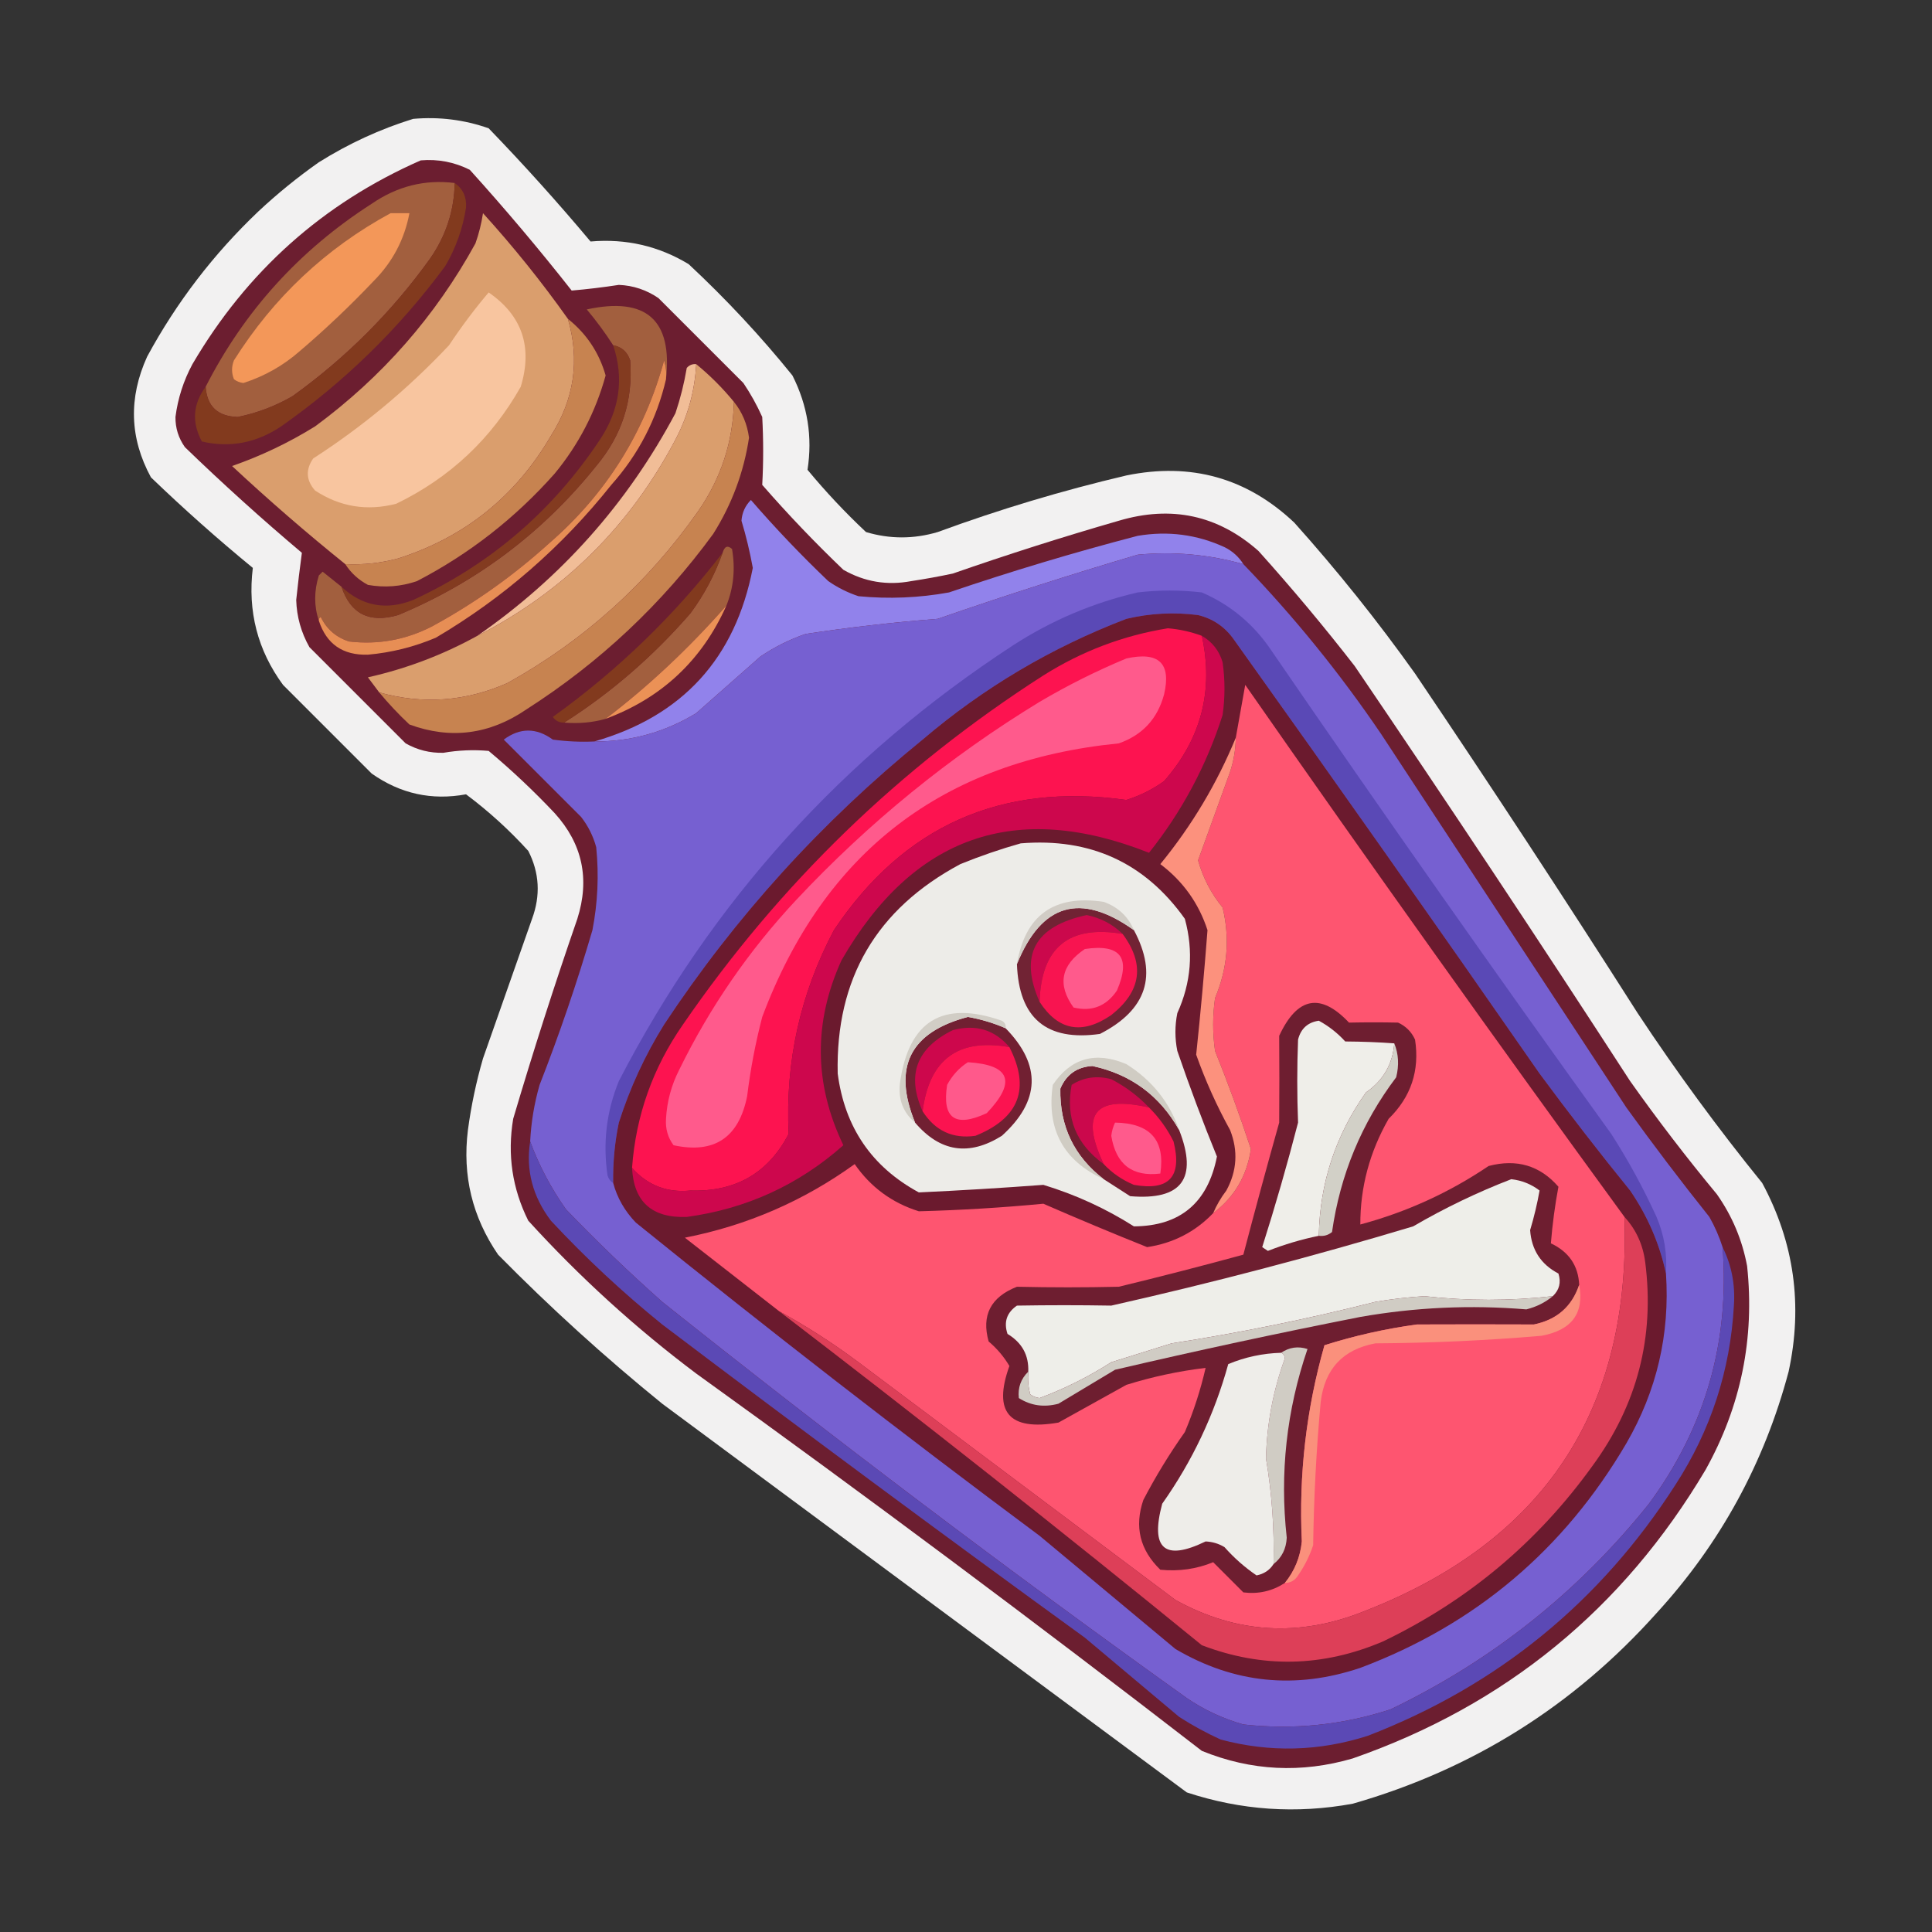 <?xml version="1.0" encoding="UTF-8"?>
<!DOCTYPE svg PUBLIC "-//W3C//DTD SVG 1.1//EN" "http://www.w3.org/Graphics/SVG/1.1/DTD/svg11.dtd">
<svg xmlns="http://www.w3.org/2000/svg" version="1.1" width="512px" height="512px" style="shape-rendering:geometricPrecision; text-rendering:geometricPrecision; image-rendering:optimizeQuality; fill-rule:evenodd; clip-rule:evenodd" xmlns:xlink="http://www.w3.org/1999/xlink">
<rect width="100%" height="100%" fill="#333333" stroke="none"/>
<g><path style="opacity:0.943" fill="#fdfcfc" d="M 109.5,31.5 C 116.391,30.901 123.058,31.735 129.5,34C 138.87,43.702 147.87,53.702 156.5,64C 165.889,63.193 174.556,65.193 182.5,70C 192.429,79.257 201.595,89.091 210,99.5C 214.025,107.445 215.359,115.778 214,124.5C 218.8,130.302 223.967,135.802 229.5,141C 235.809,142.883 242.142,142.883 248.5,141C 264.872,134.987 281.539,129.987 298.5,126C 315.623,122.486 330.456,126.652 343,138.5C 354.427,151.256 365.093,164.589 375,178.5C 395.06,208.23 414.727,238.23 434,268.5C 444.267,284.033 455.267,299.033 467,313.5C 475.479,329.246 477.812,345.913 474,363.5C 467.538,387.764 455.871,409.097 439,427.5C 417.018,452.074 390.184,468.907 358.5,478C 343.545,480.749 328.879,479.749 314.5,475C 268.167,440.667 221.833,406.333 175.5,372C 160.256,359.632 145.756,346.465 132,332.5C 125.17,322.532 122.504,311.532 124,299.5C 124.857,293.07 126.191,286.737 128,280.5C 132.333,268.167 136.667,255.833 141,243.5C 143.29,237.299 142.957,231.299 140,225.5C 134.949,219.946 129.449,214.946 123.5,210.5C 114.418,212.183 106.085,210.35 98.5,205C 90.613,197.113 82.779,189.279 75,181.5C 68.265,172.321 65.599,161.988 67,150.5C 57.703,142.871 48.703,134.871 40,126.5C 34.35,116.11 34.016,105.444 39,94.5C 46.773,80.136 56.607,67.302 68.5,56C 73.543,51.288 78.877,46.955 84.5,43C 92.425,38.034 100.759,34.2 109.5,31.5 Z"/></g>
<g><path style="opacity:1" fill="#6c1e30" d="M 111.5,42.5 C 116.08,42.113 120.414,42.947 124.5,45C 133.876,55.373 142.876,66.04 151.5,77C 155.621,76.647 159.788,76.147 164,75.5C 167.817,75.656 171.317,76.822 174.5,79C 182,86.5 189.5,94 197,101.5C 198.935,104.371 200.601,107.371 202,110.5C 202.33,116.521 202.33,122.521 202,128.5C 208.857,136.356 216.024,143.856 223.5,151C 229.114,154.209 235.114,155.209 241.5,154C 245.186,153.441 248.853,152.774 252.5,152C 267.033,146.934 281.699,142.267 296.5,138C 310.444,133.86 322.777,136.527 333.5,146C 342.376,155.874 350.876,166.041 359,176.5C 383.726,212.895 408.059,249.562 432,286.5C 439.284,296.785 446.95,306.785 455,316.5C 459.042,322.252 461.709,328.585 463,335.5C 465.042,354.666 461.375,372.666 452,389.5C 430.122,426.38 398.955,451.88 358.5,466C 344.886,469.979 331.553,469.312 318.5,464C 274.398,429.897 229.731,396.563 184.5,364C 168.418,351.92 153.585,338.42 140,323.5C 135.75,314.977 134.416,305.977 136,296.5C 141.262,278.715 146.928,261.048 153,243.5C 156.352,232.945 154.352,223.611 147,215.5C 141.469,209.634 135.635,204.134 129.5,199C 125.498,198.641 121.498,198.808 117.5,199.5C 113.933,199.589 110.6,198.755 107.5,197C 99.054,188.554 90.554,180.054 82,171.5C 79.8,167.607 78.634,163.44 78.5,159C 78.944,154.759 79.444,150.593 80,146.5C 69.368,137.537 59.035,128.203 49,118.5C 47.299,116.1 46.466,113.433 46.5,110.5C 47.134,105.563 48.634,100.896 51,96.5C 65.445,71.877 85.612,53.877 111.5,42.5 Z"/></g>
<g><path style="opacity:1" fill="#a25f3e" d="M 120.5,48.5 C 120.363,55.787 118.196,62.453 114,68.5C 103.833,82.667 91.667,94.833 77.5,105C 72.945,107.628 68.112,109.462 63,110.5C 57.683,110.348 54.85,107.681 54.5,102.5C 64.731,82.43 79.397,66.263 98.5,54C 105.279,49.34 112.612,47.507 120.5,48.5 Z"/></g>
<g><path style="opacity:1" fill="#823a1e" d="M 120.5,48.5 C 122.68,50.031 123.68,52.198 123.5,55C 122.662,60.513 120.829,65.68 118,70.5C 105.793,87.041 91.293,101.208 74.5,113C 67.952,117.394 60.952,118.727 53.5,117C 50.776,111.916 51.11,107.083 54.5,102.5C 54.85,107.681 57.683,110.348 63,110.5C 68.112,109.462 72.945,107.628 77.5,105C 91.667,94.833 103.833,82.667 114,68.5C 118.196,62.453 120.363,55.787 120.5,48.5 Z"/></g>
<g><path style="opacity:1" fill="#f39759" d="M 103.5,56.5 C 105.167,56.5 106.833,56.5 108.5,56.5C 107.185,63.462 104.018,69.462 99,74.5C 92.802,81.032 86.302,87.199 79.5,93C 75.112,96.862 70.112,99.695 64.5,101.5C 63.558,101.392 62.725,101.059 62,100.5C 61.333,98.833 61.333,97.167 62,95.5C 72.502,78.827 86.336,65.827 103.5,56.5 Z"/></g>
<g><path style="opacity:1" fill="#da9e6d" d="M 150.5,84.5 C 153.693,95.426 152.193,105.759 146,115.5C 136.638,131.532 123.138,142.365 105.5,148C 100.915,149.225 96.248,149.725 91.5,149.5C 81.224,141.229 71.224,132.563 61.5,123.5C 69.224,120.805 76.557,117.305 83.5,113C 101.276,99.897 115.443,83.73 126,64.5C 126.92,61.899 127.587,59.232 128,56.5C 136.093,65.419 143.593,74.752 150.5,84.5 Z"/></g>
<g><path style="opacity:1" fill="#f8c59f" d="M 129.5,77.5 C 138.376,83.624 141.209,91.957 138,102.5C 130.215,116.286 119.215,126.619 105,133.5C 97.275,135.497 90.109,134.331 83.5,130C 81.115,127.293 80.948,124.46 83,121.5C 96.168,113.007 108.168,103.007 119,91.5C 122.289,86.548 125.789,81.881 129.5,77.5 Z"/></g>
<g><path style="opacity:1" fill="#a25f3e" d="M 176.5,100.5 C 176.66,98.801 176.494,97.134 176,95.5C 170.745,114.755 160.578,130.922 145.5,144C 136.045,152.562 125.712,159.895 114.5,166C 107.554,169.571 100.221,170.904 92.5,170C 89.063,168.895 86.563,166.728 85,163.5C 84.601,163.728 84.435,164.062 84.5,164.5C 83.204,160.631 83.204,156.631 84.5,152.5C 84.833,152.167 85.167,151.833 85.5,151.5C 87.186,152.857 88.852,154.19 90.5,155.5C 92.908,162.705 97.908,165.205 105.5,163C 126.319,154.33 143.819,141.164 158,123.5C 164.824,115.364 167.824,106.03 167,95.5C 166.252,93.249 164.752,91.916 162.5,91.5C 160.384,88.211 158.051,85.044 155.5,82C 171.244,78.587 178.244,84.754 176.5,100.5 Z"/></g>
<g><path style="opacity:1" fill="#c78350" d="M 150.5,84.5 C 155.424,88.427 158.758,93.427 160.5,99.5C 157.841,109.152 153.341,117.818 147,125.5C 136.552,137.291 124.385,146.791 110.5,154C 106.259,155.457 101.926,155.791 97.5,155C 95.004,153.669 93.004,151.836 91.5,149.5C 96.248,149.725 100.915,149.225 105.5,148C 123.138,142.365 136.638,131.532 146,115.5C 152.193,105.759 153.693,95.426 150.5,84.5 Z"/></g>
<g><path style="opacity:1" fill="#833b20" d="M 162.5,91.5 C 164.752,91.916 166.252,93.249 167,95.5C 167.824,106.03 164.824,115.364 158,123.5C 143.819,141.164 126.319,154.33 105.5,163C 97.908,165.205 92.908,162.705 90.5,155.5C 96.007,160.651 102.34,161.818 109.5,159C 129.957,149.55 146.457,135.384 159,116.5C 164.241,108.593 165.408,100.26 162.5,91.5 Z"/></g>
<g><path style="opacity:1" fill="#f1bd97" d="M 184.5,96.5 C 184.141,103.557 182.308,110.224 179,116.5C 166.931,139.403 149.431,156.737 126.5,168.5C 148.759,153.074 166.259,133.408 179,109.5C 180.313,105.58 181.313,101.58 182,97.5C 182.671,96.748 183.504,96.414 184.5,96.5 Z"/></g>
<g><path style="opacity:1" fill="#da9e6d" d="M 184.5,96.5 C 188.167,99.5 191.5,102.833 194.5,106.5C 194.243,117.103 191.077,126.77 185,135.5C 171.604,154.567 154.771,169.733 134.5,181C 123.435,185.906 112.102,186.74 100.5,183.5C 99.524,182.185 98.524,180.852 97.5,179.5C 107.679,177.218 117.346,173.551 126.5,168.5C 149.431,156.737 166.931,139.403 179,116.5C 182.308,110.224 184.141,103.557 184.5,96.5 Z"/></g>
<g><path style="opacity:1" fill="#c78350" d="M 194.5,106.5 C 196.689,109.212 198.022,112.378 198.5,116C 197.115,125.155 193.948,133.655 189,141.5C 175.426,160.073 158.926,175.573 139.5,188C 129.743,194.67 119.409,196.003 108.5,192C 105.629,189.297 102.962,186.464 100.5,183.5C 112.102,186.74 123.435,185.906 134.5,181C 154.771,169.733 171.604,154.567 185,135.5C 191.077,126.77 194.243,117.103 194.5,106.5 Z"/></g>
<g><path style="opacity:1" fill="#9182eb" d="M 329.5,149.5 C 320.331,146.922 310.997,146.089 301.5,147C 283.715,152.262 266.048,157.928 248.5,164C 236.778,164.905 225.111,166.238 213.5,168C 209.221,169.473 205.221,171.473 201.5,174C 195.833,179 190.167,184 184.5,189C 176.202,194.044 167.202,196.544 157.5,196.5C 180.877,189.788 194.877,174.454 199.5,150.5C 198.735,146.275 197.735,142.108 196.5,138C 196.658,135.851 197.492,134.017 199,132.5C 205.468,139.97 212.302,147.136 219.5,154C 221.956,155.711 224.623,157.044 227.5,158C 235.548,158.775 243.548,158.442 251.5,157C 267.992,151.391 284.659,146.391 301.5,142C 309.529,140.644 317.195,141.644 324.5,145C 326.618,146.049 328.284,147.549 329.5,149.5 Z"/></g>
<g><path style="opacity:1" fill="#a25f3e" d="M 192.5,160.5 C 182.415,171.945 171.748,181.945 160.5,190.5C 157.038,191.482 153.371,191.815 149.5,191.5C 161.95,183.567 173.117,173.9 183,162.5C 186.623,157.588 189.456,152.255 191.5,146.5C 192.008,144.767 192.841,144.434 194,145.5C 194.901,150.775 194.401,155.775 192.5,160.5 Z"/></g>
<g><path style="opacity:1" fill="#7660d1" d="M 329.5,149.5 C 342.939,163.442 355.106,178.442 366,194.5C 387.667,227.5 409.333,260.5 431,293.5C 438.091,303.346 445.424,313.013 453,322.5C 454.454,325.071 455.62,327.738 456.5,330.5C 458.428,355.554 451.928,378.22 437,398.5C 418.298,421.87 395.464,440.037 368.5,453C 355.807,457.139 342.807,458.472 329.5,457C 324.108,455.47 319.108,453.137 314.5,450C 267.27,416.215 220.937,381.215 175.5,345C 166.644,337.142 158.144,328.976 150,320.5C 146.01,314.85 142.843,308.85 140.5,302.5C 140.751,297.412 141.584,292.412 143,287.5C 148.263,274.046 152.929,260.379 157,246.5C 158.414,239.215 158.747,231.882 158,224.5C 157.194,221.554 155.861,218.888 154,216.5C 147.167,209.667 140.333,202.833 133.5,196C 137.795,192.816 142.129,192.816 146.5,196C 150.152,196.499 153.818,196.665 157.5,196.5C 167.202,196.544 176.202,194.044 184.5,189C 190.167,184 195.833,179 201.5,174C 205.221,171.473 209.221,169.473 213.5,168C 225.111,166.238 236.778,164.905 248.5,164C 266.048,157.928 283.715,152.262 301.5,147C 310.997,146.089 320.331,146.922 329.5,149.5 Z"/></g>
<g><path style="opacity:1" fill="#823a1e" d="M 191.5,146.5 C 189.456,152.255 186.623,157.588 183,162.5C 173.117,173.9 161.95,183.567 149.5,191.5C 148.244,191.539 147.244,191.039 146.5,190C 163.655,177.677 178.655,163.177 191.5,146.5 Z"/></g>
<g><path style="opacity:1" fill="#5a49b6" d="M 441.5,337.5 C 439.811,329.621 436.644,322.288 432,315.5C 423.758,305.347 415.758,295.014 408,284.5C 381.246,245.991 354.246,207.658 327,169.5C 324.635,166.131 321.468,163.964 317.5,163C 311.098,162.182 304.765,162.516 298.5,164C 278.617,171.604 260.617,182.27 244.5,196C 217.744,217.748 194.911,242.915 176,271.5C 170.922,279.657 166.922,288.324 164,297.5C 162.905,302.78 162.405,308.113 162.5,313.5C 161.778,313.082 161.278,312.416 161,311.5C 159.726,302.862 160.726,294.528 164,286.5C 188.624,238.871 223.457,200.371 268.5,171C 278.695,164.401 289.695,159.735 301.5,157C 307.167,156.333 312.833,156.333 318.5,157C 326.156,160.317 332.323,165.484 337,172.5C 366.508,215.517 396.508,258.184 427,300.5C 431.523,307.545 435.523,314.878 439,322.5C 441.033,327.295 441.866,332.295 441.5,337.5 Z"/></g>
<g><path style="opacity:1" fill="#e78e55" d="M 176.5,100.5 C 174.045,111.078 169.211,120.411 162,128.5C 148.916,144.927 133.416,158.427 115.5,169C 109.738,171.44 103.738,172.94 97.5,173.5C 90.85,173.686 86.517,170.686 84.5,164.5C 84.435,164.062 84.601,163.728 85,163.5C 86.563,166.728 89.063,168.895 92.5,170C 100.221,170.904 107.554,169.571 114.5,166C 125.712,159.895 136.045,152.562 145.5,144C 160.578,130.922 170.745,114.755 176,95.5C 176.494,97.134 176.66,98.801 176.5,100.5 Z"/></g>
<g><path style="opacity:1" fill="#6b1a2e" d="M 441.5,337.5 C 442.566,353.57 439.066,368.57 431,382.5C 414.473,410.701 390.973,430.535 360.5,442C 343.312,447.781 326.978,446.115 311.5,437C 299.5,427 287.5,417 275.5,407C 239.291,380.059 203.624,352.392 168.5,324C 165.554,320.931 163.554,317.431 162.5,313.5C 162.405,308.113 162.905,302.78 164,297.5C 166.922,288.324 170.922,279.657 176,271.5C 194.911,242.915 217.744,217.748 244.5,196C 260.617,182.27 278.617,171.604 298.5,164C 304.765,162.516 311.098,162.182 317.5,163C 321.468,163.964 324.635,166.131 327,169.5C 354.246,207.658 381.246,245.991 408,284.5C 415.758,295.014 423.758,305.347 432,315.5C 436.644,322.288 439.811,329.621 441.5,337.5 Z"/></g>
<g><path style="opacity:1" fill="#eb9156" d="M 192.5,160.5 C 186.018,174.983 175.351,184.983 160.5,190.5C 171.748,181.945 182.415,171.945 192.5,160.5 Z"/></g>
<g><path style="opacity:1" fill="#fd1350" d="M 318.5,168.5 C 321.678,182.954 318.344,195.788 308.5,207C 305.446,209.194 302.112,210.861 298.5,212C 265.308,207.353 239.474,218.853 221,246.5C 212.076,263.36 208.076,281.36 209,300.5C 203.597,310.876 194.93,315.876 183,315.5C 176.768,316.13 171.602,314.13 167.5,309.5C 168.503,295.661 173.003,282.995 181,271.5C 206.632,234.201 238.465,203.368 276.5,179C 286.678,172.574 297.678,168.408 309.5,166.5C 312.607,166.76 315.607,167.426 318.5,168.5 Z"/></g>
<g><path style="opacity:1" fill="#cd074d" d="M 318.5,168.5 C 321.26,170.095 323.093,172.428 324,175.5C 324.667,180.167 324.667,184.833 324,189.5C 319.712,202.912 313.212,215.079 304.5,226C 269.182,211.996 242.015,221.496 223,254.5C 215.533,270.938 215.7,287.272 223.5,303.5C 211.635,314.014 197.802,320.347 182,322.5C 172.774,322.835 167.94,318.501 167.5,309.5C 171.602,314.13 176.768,316.13 183,315.5C 194.93,315.876 203.597,310.876 209,300.5C 208.076,281.36 212.076,263.36 221,246.5C 239.474,218.853 265.308,207.353 298.5,212C 302.112,210.861 305.446,209.194 308.5,207C 318.344,195.788 321.678,182.954 318.5,168.5 Z"/></g>
<g><path style="opacity:1" fill="#ff5a8c" d="M 298.5,174.5 C 307.094,172.597 310.428,175.764 308.5,184C 306.774,190.464 302.774,194.797 296.5,197C 249.88,201.637 218.38,225.804 202,269.5C 200.203,276.409 198.87,283.409 198,290.5C 195.796,301.507 189.296,305.841 178.5,303.5C 176.987,301.465 176.321,299.131 176.5,296.5C 176.747,291.925 177.914,287.592 180,283.5C 188.112,266.934 198.445,251.934 211,238.5C 230.207,218.007 251.707,200.507 275.5,186C 282.98,181.593 290.646,177.76 298.5,174.5 Z"/></g>
<g><path style="opacity:1" fill="#fe5570" d="M 430.5,322.5 C 432.214,373.625 409.214,408.458 361.5,427C 344.294,433.919 327.627,432.919 311.5,424C 283.5,403 255.5,382 227.5,361C 220.783,355.98 213.783,351.48 206.5,347.5C 198.197,341.009 189.863,334.509 181.5,328C 197.939,324.779 212.939,318.279 226.5,308.5C 230.741,314.619 236.408,318.786 243.5,321C 254.576,320.711 265.576,320.044 276.5,319C 285.629,322.983 294.795,326.816 304,330.5C 310.896,329.469 316.729,326.469 321.5,321.5C 327.124,317.261 330.458,311.594 331.5,304.5C 328.618,295.735 325.452,287.069 322,278.5C 321.333,273.833 321.333,269.167 322,264.5C 325.307,256.663 325.974,248.663 324,240.5C 320.962,236.793 318.795,232.626 317.5,228C 320.329,220.18 323.163,212.347 326,204.5C 326.953,201.568 327.453,198.568 327.5,195.5C 328.329,190.846 329.163,186.18 330,181.5C 363.028,228.91 396.528,275.91 430.5,322.5 Z"/></g>
<g><path style="opacity:1" fill="#fc917d" d="M 327.5,195.5 C 327.453,198.568 326.953,201.568 326,204.5C 323.163,212.347 320.329,220.18 317.5,228C 318.795,232.626 320.962,236.793 324,240.5C 325.974,248.663 325.307,256.663 322,264.5C 321.333,269.167 321.333,273.833 322,278.5C 325.452,287.069 328.618,295.735 331.5,304.5C 330.458,311.594 327.124,317.261 321.5,321.5C 322.391,319.391 323.558,317.391 325,315.5C 327.815,310.317 328.148,304.984 326,299.5C 322.446,293.06 319.446,286.393 317,279.5C 318.157,268.53 319.157,257.53 320,246.5C 317.685,239.381 313.519,233.548 307.5,229C 315.856,218.78 322.522,207.613 327.5,195.5 Z"/></g>
<g><path style="opacity:1" fill="#edece8" d="M 270.5,223.5 C 288.955,221.983 303.455,228.65 314,243.5C 316.341,252.067 315.674,260.4 312,268.5C 311.333,271.833 311.333,275.167 312,278.5C 315.259,288.001 318.759,297.335 322.5,306.5C 320.098,318.748 312.765,324.915 300.5,325C 292.998,320.249 284.998,316.582 276.5,314C 265.527,314.823 254.527,315.49 243.5,316C 231.02,309.23 223.854,298.73 222,284.5C 221.432,259.385 232.266,240.885 254.5,229C 259.846,226.83 265.179,224.997 270.5,223.5 Z"/></g>
<g><path style="opacity:1" fill="#712334" d="M 300.5,246.5 C 306.897,258.48 303.897,267.647 291.5,274C 277.346,276.016 270.013,269.85 269.5,255.5C 276.02,239.408 286.354,236.408 300.5,246.5 Z"/></g>
<g><path style="opacity:1" fill="#cb084c" d="M 297.5,247.5 C 283.267,245.067 275.933,251.067 275.5,265.5C 270.031,253.119 274.198,245.453 288,242.5C 291.722,243.276 294.889,244.943 297.5,247.5 Z"/></g>
<g><path style="opacity:1" fill="#f81450" d="M 297.5,247.5 C 303.471,255.538 302.471,262.704 294.5,269C 286.783,274.289 280.45,273.122 275.5,265.5C 275.933,251.067 283.267,245.067 297.5,247.5 Z"/></g>
<g><path style="opacity:1" fill="#d1ccc5" d="M 300.5,246.5 C 286.354,236.408 276.02,239.408 269.5,255.5C 271.665,242.518 279.332,237.018 292.5,239C 296.313,240.385 298.979,242.885 300.5,246.5 Z"/></g>
<g><path style="opacity:1" fill="#ff5a8c" d="M 287.5,251.5 C 296.93,250.095 299.763,253.762 296,262.5C 293.179,266.663 289.345,268.163 284.5,267C 280.151,260.936 281.151,255.77 287.5,251.5 Z"/></g>
<g><path style="opacity:1" fill="#6e1e30" d="M 418.5,340.5 C 416.57,346.258 412.57,349.758 406.5,351C 396.168,350.959 385.835,350.959 375.5,351C 367.137,352.142 358.97,353.975 351,356.5C 346.165,373.485 344.165,390.818 345,408.5C 344.586,412.654 343.086,416.321 340.5,419.5C 337.157,421.668 333.491,422.501 329.5,422C 326.779,419.279 324.113,416.613 321.5,414C 317.128,415.809 312.461,416.475 307.5,416C 302.08,410.748 300.58,404.581 303,397.5C 306.27,391.236 309.936,385.236 314,379.5C 316.34,373.981 318.173,368.314 319.5,362.5C 312.364,363.356 305.364,364.856 298.5,367C 292.5,370.333 286.5,373.667 280.5,377C 267.42,379.264 263.086,374.264 267.5,362C 266.056,359.551 264.222,357.385 262,355.5C 260.05,348.569 262.55,343.736 269.5,341C 278.492,341.207 287.492,341.207 296.5,341C 307.562,338.318 318.562,335.485 329.5,332.5C 332.558,320.823 335.725,309.156 339,297.5C 339.055,289.831 339.055,282.164 339,274.5C 343.799,264.174 349.966,263.008 357.5,271C 361.826,270.907 366.159,270.907 370.5,271C 372.552,271.93 374.052,273.43 375,275.5C 376.267,283.699 373.934,290.699 368,296.5C 362.97,305.297 360.47,314.63 360.5,324.5C 372.719,321.223 384.052,316.057 394.5,309C 401.948,307.046 408.115,308.879 413,314.5C 412.079,319.394 411.412,324.394 411,329.5C 415.774,331.749 418.274,335.416 418.5,340.5 Z"/></g>
<g><path style="opacity:1" fill="#712032" d="M 266.5,272.5 C 276.029,282.269 275.696,291.769 265.5,301C 256.794,306.454 249.128,305.287 242.5,297.5C 236.489,282.855 241.156,273.521 256.5,269.5C 259.976,270.104 263.309,271.104 266.5,272.5 Z"/></g>
<g><path style="opacity:1" fill="#efeee9" d="M 369.5,276.5 C 369.085,281.991 366.585,286.325 362,289.5C 353.937,300.856 349.77,313.523 349.5,327.5C 344.894,328.444 340.394,329.777 336,331.5C 335.5,331.167 335,330.833 334.5,330.5C 337.969,319.593 341.135,308.593 344,297.5C 343.716,290.181 343.716,282.847 344,275.5C 344.737,272.595 346.571,270.928 349.5,270.5C 352.137,271.933 354.47,273.766 356.5,276C 361.021,276.03 365.355,276.197 369.5,276.5 Z"/></g>
<g><path style="opacity:1" fill="#d1cdc5" d="M 266.5,272.5 C 263.309,271.104 259.976,270.104 256.5,269.5C 241.156,273.521 236.489,282.855 242.5,297.5C 239.33,294.839 237.996,291.339 238.5,287C 240.809,270.522 249.809,265.022 265.5,270.5C 266.298,270.957 266.631,271.624 266.5,272.5 Z"/></g>
<g><path style="opacity:1" fill="#cd074c" d="M 267.5,277.5 C 253.921,275.072 246.254,280.738 244.5,294.5C 240.2,284.907 242.867,277.74 252.5,273C 258.568,271.377 263.568,272.877 267.5,277.5 Z"/></g>
<g><path style="opacity:1" fill="#fb1350" d="M 267.5,277.5 C 273.108,288.471 270.108,296.305 258.5,301C 252.498,301.856 247.831,299.689 244.5,294.5C 246.254,280.738 253.921,275.072 267.5,277.5 Z"/></g>
<g><path style="opacity:1" fill="#d2d0c7" d="M 369.5,276.5 C 370.638,279.304 370.805,282.304 370,285.5C 360.841,297.623 355.175,311.29 353,326.5C 351.989,327.337 350.822,327.67 349.5,327.5C 349.77,313.523 353.937,300.856 362,289.5C 366.585,286.325 369.085,281.991 369.5,276.5 Z"/></g>
<g><path style="opacity:1" fill="#ff598b" d="M 256.5,281.5 C 267.75,282.189 269.417,286.689 261.5,295C 253.111,298.895 249.611,296.395 251,287.5C 252.36,284.977 254.193,282.977 256.5,281.5 Z"/></g>
<g><path style="opacity:1" fill="#701e30" d="M 312.5,299.5 C 317.509,312.321 313.175,318.155 299.5,317C 297.138,315.489 294.805,313.989 292.5,312.5C 284.638,306.443 280.805,298.443 281,288.5C 282.596,284.736 285.429,282.736 289.5,282.5C 299.713,284.711 307.379,290.378 312.5,299.5 Z"/></g>
<g><path style="opacity:1" fill="#cb084c" d="M 304.5,293.5 C 290.152,290.182 286.152,295.182 292.5,308.5C 285.176,303.201 282.343,296.201 284,287.5C 287.183,285.477 290.683,284.977 294.5,286C 298.3,287.979 301.634,290.479 304.5,293.5 Z"/></g>
<g><path style="opacity:1" fill="#d0ccc3" d="M 312.5,299.5 C 307.379,290.378 299.713,284.711 289.5,282.5C 285.429,282.736 282.596,284.736 281,288.5C 280.805,298.443 284.638,306.443 292.5,312.5C 281.796,307.605 277.296,299.271 279,287.5C 283.815,280.377 290.315,278.544 298.5,282C 305.282,286.267 309.949,292.101 312.5,299.5 Z"/></g>
<g><path style="opacity:1" fill="#fb1450" d="M 304.5,293.5 C 307.147,296.117 309.314,299.117 311,302.5C 313.338,311.825 309.838,315.659 300.5,314C 297.379,312.694 294.713,310.86 292.5,308.5C 286.152,295.182 290.152,290.182 304.5,293.5 Z"/></g>
<g><path style="opacity:1" fill="#ff5a8c" d="M 295.5,297.5 C 304.822,297.64 308.822,302.14 307.5,311C 300.067,311.918 295.734,308.585 294.5,301C 294.648,299.744 294.982,298.577 295.5,297.5 Z"/></g>
<g><path style="opacity:1" fill="#5b49b5" d="M 140.5,302.5 C 142.843,308.85 146.01,314.85 150,320.5C 158.144,328.976 166.644,337.142 175.5,345C 220.937,381.215 267.27,416.215 314.5,450C 319.108,453.137 324.108,455.47 329.5,457C 342.807,458.472 355.807,457.139 368.5,453C 395.464,440.037 418.298,421.87 437,398.5C 451.928,378.22 458.428,355.554 456.5,330.5C 458.885,335.271 459.885,340.437 459.5,346C 458.541,363.211 453.374,379.045 444,393.5C 424.085,424.543 396.918,446.709 362.5,460C 349.579,464.144 336.579,464.478 323.5,461C 319.673,459.254 316.007,457.254 312.5,455C 304.167,448 295.833,441 287.5,434C 249.885,406.719 212.552,379.052 175.5,351C 165.064,342.567 155.231,333.401 146,323.5C 141.147,317.082 139.314,310.082 140.5,302.5 Z"/></g>
<g><path style="opacity:1" fill="#eeeee9" d="M 411.5,343.5 C 400.181,344.779 388.848,344.779 377.5,343.5C 373.14,343.766 368.807,344.266 364.5,345C 346.674,349.527 328.674,353.193 310.5,356C 305.178,357.665 299.845,359.331 294.5,361C 288.492,364.848 282.158,368.015 275.5,370.5C 274.558,370.392 273.725,370.059 273,369.5C 272.505,367.527 272.338,365.527 272.5,363.5C 272.68,359.153 270.847,355.819 267,353.5C 265.959,350.364 266.793,347.864 269.5,346C 277.839,345.858 286.172,345.858 294.5,346C 321.416,339.938 348.082,332.938 374.5,325C 382.857,320.131 391.524,315.965 400.5,312.5C 403.276,312.805 405.776,313.805 408,315.5C 407.401,318.928 406.568,322.428 405.5,326C 405.87,331.243 408.37,335.076 413,337.5C 413.748,339.84 413.248,341.84 411.5,343.5 Z"/></g>
<g><path style="opacity:1" fill="#dd3f58" d="M 430.5,322.5 C 433.564,325.824 435.397,329.824 436,334.5C 438.544,354.324 433.877,372.324 422,388.5C 407.453,408.714 388.953,424.214 366.5,435C 350.566,441.799 334.566,442.132 318.5,436C 281.555,405.874 244.221,376.374 206.5,347.5C 213.783,351.48 220.783,355.98 227.5,361C 255.5,382 283.5,403 311.5,424C 327.627,432.919 344.294,433.919 361.5,427C 409.214,408.458 432.214,373.625 430.5,322.5 Z"/></g>
<g><path style="opacity:1" fill="#d0ccc4" d="M 411.5,343.5 C 409.507,345.163 407.174,346.33 404.5,347C 389.76,345.776 375.093,346.442 360.5,349C 338.737,353.286 317.07,357.952 295.5,363C 290.5,366 285.5,369 280.5,372C 276.683,373.023 273.183,372.523 270,370.5C 269.705,367.758 270.538,365.425 272.5,363.5C 272.338,365.527 272.505,367.527 273,369.5C 273.725,370.059 274.558,370.392 275.5,370.5C 282.158,368.015 288.492,364.848 294.5,361C 299.845,359.331 305.178,357.665 310.5,356C 328.674,353.193 346.674,349.527 364.5,345C 368.807,344.266 373.14,343.766 377.5,343.5C 388.848,344.779 400.181,344.779 411.5,343.5 Z"/></g>
<g><path style="opacity:1" fill="#fa907c" d="M 418.5,340.5 C 419.88,348.011 416.547,352.511 408.5,354C 393.879,355.247 379.212,355.914 364.5,356C 355.917,357.585 351.084,362.752 350,371.5C 348.845,384.135 348.179,396.801 348,409.5C 347.044,412.377 345.711,415.044 344,417.5C 343.184,418.823 342.017,419.489 340.5,419.5C 343.086,416.321 344.586,412.654 345,408.5C 344.165,390.818 346.165,373.485 351,356.5C 358.97,353.975 367.137,352.142 375.5,351C 385.835,350.959 396.168,350.959 406.5,351C 412.57,349.758 416.57,346.258 418.5,340.5 Z"/></g>
<g><path style="opacity:1" fill="#d0ccc4" d="M 337.5,414.5 C 337.73,405.077 337.064,395.743 335.5,386.5C 335.715,377.378 337.381,368.544 340.5,360C 340.43,359.235 340.097,358.735 339.5,358.5C 341.686,357.035 344.019,356.702 346.5,357.5C 340.946,373.761 339.112,390.428 341,407.5C 340.861,410.445 339.694,412.779 337.5,414.5 Z"/></g>
<g><path style="opacity:1" fill="#eeede9" d="M 339.5,358.5 C 340.097,358.735 340.43,359.235 340.5,360C 337.381,368.544 335.715,377.378 335.5,386.5C 337.064,395.743 337.73,405.077 337.5,414.5C 336.481,416.101 334.981,417.101 333,417.5C 329.856,415.356 327.023,412.856 324.5,410C 322.966,409.077 321.299,408.577 319.5,408.5C 308.611,413.789 304.778,410.456 308,398.5C 315.974,387.217 321.807,374.884 325.5,361.5C 329.955,359.645 334.622,358.645 339.5,358.5 Z"/></g>
</svg>
